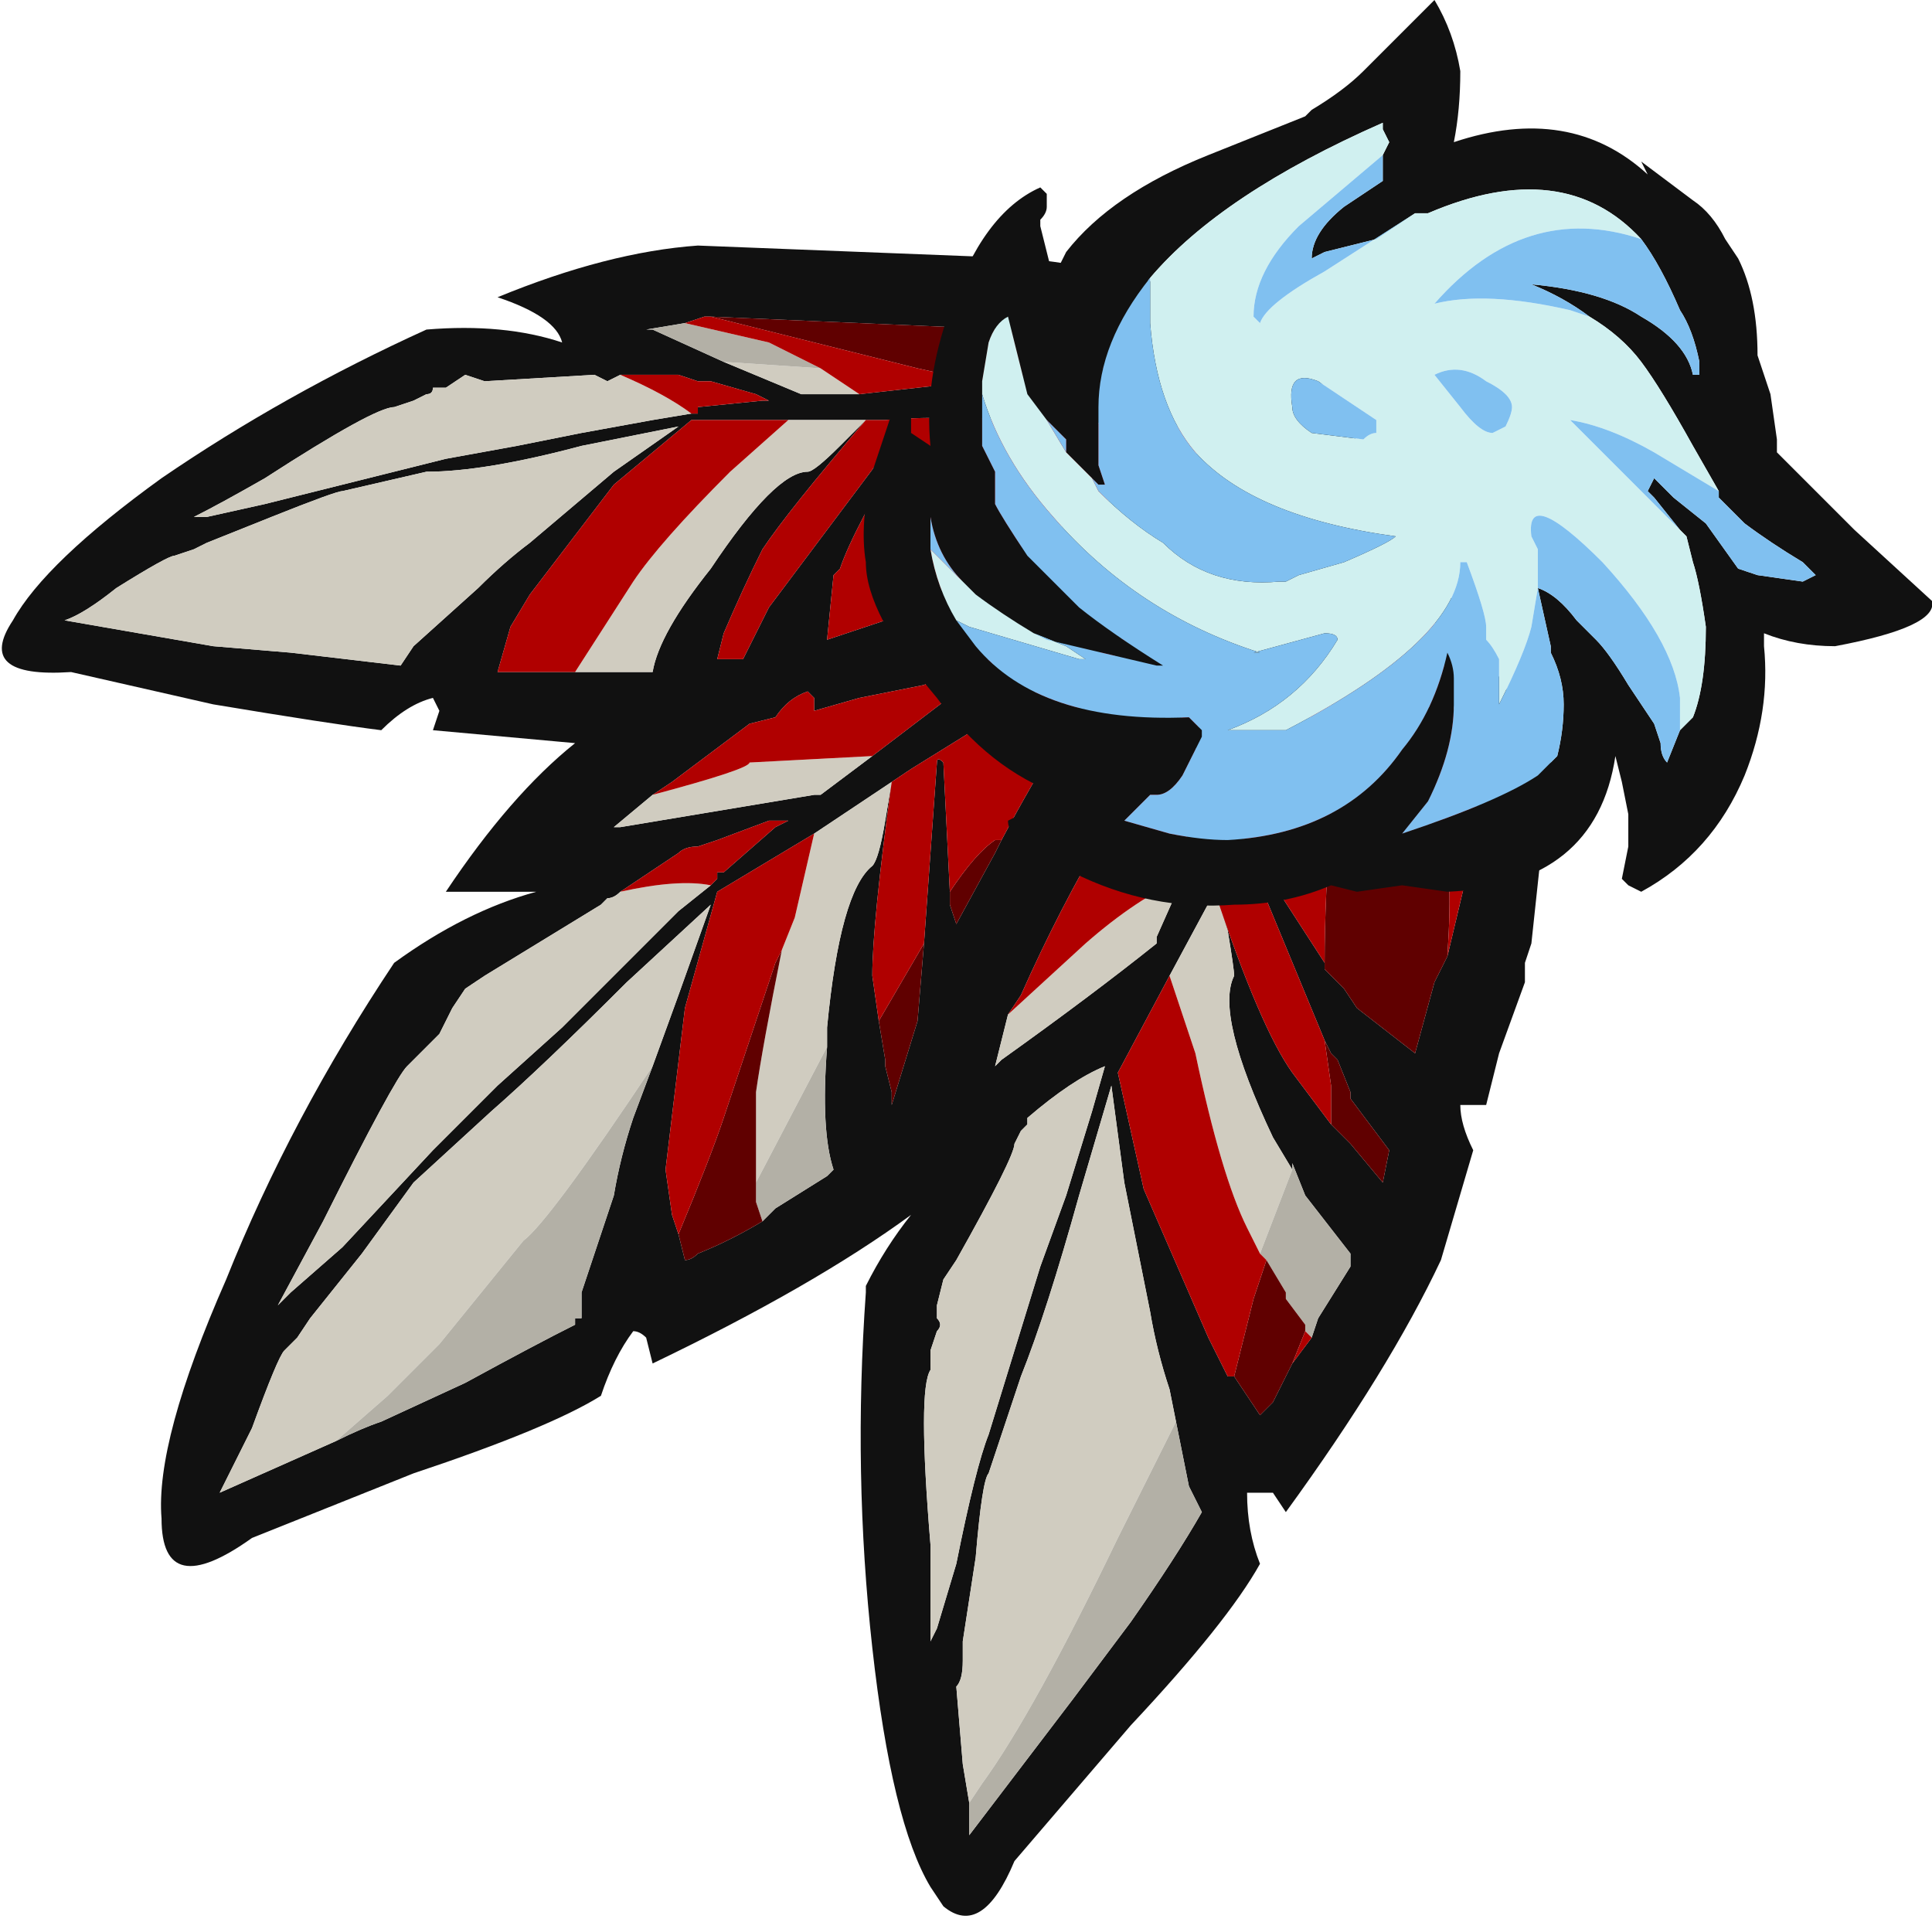 <?xml version="1.0" encoding="UTF-8" standalone="no"?>
<svg xmlns:ffdec="https://www.free-decompiler.com/flash" xmlns:xlink="http://www.w3.org/1999/xlink" ffdec:objectType="frame" height="103.95px" width="104.65px" xmlns="http://www.w3.org/2000/svg">
  <g transform="matrix(1.0, 0.0, 0.0, 1.0, 98.7, 99.05)">
    <use ffdec:characterId="1260" height="14.85" transform="matrix(7.0, 0.0, 0.0, 7.0, -98.7, -99.05)" width="14.95" xlink:href="#shape0"/>
  </g>
  <defs>
    <g id="shape0" transform="matrix(1.0, 0.0, 0.0, 1.0, 14.1, 14.15)">
      <path d="M-11.85 -9.1 L-11.0 -9.0 -10.9 -9.15 -10.4 -9.6 Q-10.2 -9.8 -10.0 -9.95 L-9.35 -10.5 -8.85 -10.85 -9.6 -10.7 Q-10.35 -10.5 -10.8 -10.5 L-11.45 -10.35 Q-11.5 -10.35 -12.0 -10.15 L-12.5 -9.95 -12.6 -9.9 -12.75 -9.85 Q-12.8 -9.85 -13.2 -9.6 -13.45 -9.4 -13.6 -9.35 L-12.45 -9.15 -11.85 -9.1 M-9.3 -11.25 L-9.4 -11.2 -9.5 -11.25 -10.35 -11.2 -10.5 -11.25 -10.65 -11.15 -10.75 -11.15 Q-10.75 -11.1 -10.8 -11.1 L-10.9 -11.05 -11.05 -11.0 Q-11.2 -11.0 -12.05 -10.45 -12.4 -10.25 -12.6 -10.15 L-12.5 -10.15 -12.05 -10.25 -10.65 -10.6 -10.1 -10.7 -9.6 -10.8 -9.05 -10.9 -8.75 -10.95 -8.7 -10.95 -8.7 -11.0 -8.2 -11.05 -8.15 -11.05 -8.25 -11.1 -8.6 -11.2 -8.7 -11.2 -8.85 -11.25 -9.3 -11.25 M-14.0 -9.35 Q-13.75 -9.8 -12.85 -10.45 -11.9 -11.1 -10.8 -11.6 -10.2 -11.65 -9.75 -11.5 -9.8 -11.7 -10.25 -11.85 -9.4 -12.2 -8.7 -12.25 L-6.15 -12.15 Q-4.4 -11.95 -3.85 -11.15 L-2.1 -8.25 -2.25 -6.85 -2.3 -6.7 Q-2.3 -6.6 -2.3 -6.55 L-2.5 -6.0 -2.6 -5.6 -2.8 -5.6 Q-2.8 -5.45 -2.7 -5.25 L-2.95 -4.4 Q-3.35 -3.55 -4.15 -2.45 L-4.25 -2.6 Q-4.35 -2.6 -4.45 -2.6 -4.45 -2.3 -4.35 -2.05 -4.6 -1.6 -5.35 -0.8 L-6.25 0.25 Q-6.5 0.85 -6.8 0.6 L-6.9 0.45 Q-7.2 -0.05 -7.35 -1.4 -7.5 -2.75 -7.4 -4.15 L-7.4 -4.2 Q-7.25 -4.5 -7.05 -4.75 -7.8 -4.2 -9.05 -3.6 L-9.1 -3.8 Q-9.15 -3.85 -9.2 -3.85 -9.35 -3.65 -9.45 -3.35 -9.85 -3.1 -10.9 -2.75 L-12.15 -2.25 Q-12.85 -1.75 -12.85 -2.4 -12.9 -3.0 -12.35 -4.25 -11.85 -5.5 -11.05 -6.7 -10.5 -7.1 -9.95 -7.25 L-10.65 -7.25 Q-10.15 -8.0 -9.65 -8.4 L-10.75 -8.5 -10.7 -8.65 -10.75 -8.75 Q-10.95 -8.7 -11.15 -8.5 -11.55 -8.55 -12.45 -8.7 L-13.55 -8.95 Q-14.3 -8.9 -14.0 -9.35 M-9.05 -5.9 L-8.85 -6.45 -8.6 -7.15 -9.25 -6.55 Q-9.9 -5.9 -10.3 -5.55 L-10.9 -5.0 -11.3 -4.45 -11.7 -3.95 -11.8 -3.8 -11.9 -3.7 Q-11.95 -3.65 -12.15 -3.1 -12.3 -2.8 -12.4 -2.6 L-11.5 -3.0 Q-11.3 -3.1 -11.15 -3.15 L-10.5 -3.45 Q-9.95 -3.75 -9.65 -3.9 L-9.65 -3.95 -9.6 -3.95 -9.6 -4.15 -9.35 -4.9 Q-9.3 -5.2 -9.2 -5.5 L-9.05 -5.9 M-9.3 -7.25 Q-9.35 -7.2 -9.4 -7.2 L-9.45 -7.15 -10.35 -6.6 -10.5 -6.5 -10.6 -6.35 -10.7 -6.15 -10.95 -5.9 Q-11.05 -5.8 -11.6 -4.7 L-11.95 -4.05 -11.85 -4.15 -11.45 -4.5 -10.75 -5.25 -10.25 -5.75 -9.75 -6.2 -8.85 -7.1 -8.6 -7.3 -8.55 -7.35 -8.55 -7.4 -8.5 -7.4 -8.1 -7.75 -8.0 -7.8 -8.15 -7.8 -8.55 -7.65 -8.7 -7.6 Q-8.8 -7.6 -8.85 -7.55 L-9.3 -7.25 M-5.55 -11.3 L-5.75 -11.5 -6.3 -11.6 -8.6 -11.7 -8.65 -11.7 -8.8 -11.65 -9.1 -11.6 -9.05 -11.6 -8.5 -11.35 -7.9 -11.1 -7.45 -11.1 -6.55 -11.2 -5.55 -11.3 M-4.45 -10.85 L-5.15 -10.85 Q-6.8 -10.95 -7.25 -10.9 L-7.4 -10.9 Q-8.0 -10.2 -8.2 -9.9 -8.35 -9.6 -8.5 -9.25 L-8.55 -9.05 -8.35 -9.05 -8.15 -9.45 -7.1 -10.85 -7.05 -10.8 Q-7.5 -10.05 -7.6 -9.75 L-7.65 -9.7 -7.7 -9.2 -7.25 -9.35 -4.45 -10.85 M-2.9 -6.75 L-2.65 -7.8 -3.15 -10.0 -3.8 -8.9 -4.7 -7.25 Q-4.35 -6.2 -4.1 -5.85 -3.95 -5.65 -3.8 -5.45 L-3.65 -5.3 -3.4 -5.0 -3.35 -5.25 -3.65 -5.65 -3.65 -5.7 -3.75 -5.95 -3.8 -6.0 -3.85 -6.1 -4.45 -7.55 -4.4 -7.55 -3.85 -6.7 -3.85 -6.65 -3.7 -6.5 -3.6 -6.35 -3.15 -6.0 -3.0 -6.55 -2.9 -6.75 M-4.1 -5.1 L-4.25 -5.35 Q-4.7 -6.3 -4.55 -6.6 -4.55 -6.65 -4.6 -6.95 L-4.7 -7.25 -5.05 -6.6 -5.45 -5.85 -5.25 -4.95 -4.75 -3.8 -4.6 -3.5 -4.55 -3.5 -4.35 -3.2 -4.25 -3.3 -4.1 -3.6 -3.95 -3.8 -3.9 -3.95 -3.65 -4.35 -3.65 -4.45 -4.0 -4.9 -4.1 -5.15 -4.1 -5.1 M-4.95 -7.35 L-4.8 -8.8 Q-5.6 -7.8 -6.2 -6.45 L-6.3 -6.3 -6.4 -5.9 -6.35 -5.95 Q-5.65 -6.45 -5.15 -6.85 L-5.15 -6.9 -4.95 -7.35 M-9.65 -8.95 L-9.05 -8.95 Q-9.0 -9.25 -8.6 -9.75 -8.1 -10.5 -7.85 -10.5 -7.8 -10.5 -7.6 -10.7 L-7.4 -10.9 -8.0 -10.9 -8.75 -10.9 -9.35 -10.4 -10.0 -9.55 -10.15 -9.3 -10.25 -8.95 -9.65 -8.95 M-9.05 -8.0 L-9.35 -7.75 -9.3 -7.75 -7.8 -8.0 -7.75 -8.0 -7.35 -8.3 -6.3 -9.1 -6.85 -8.9 -6.95 -8.85 -7.45 -8.75 -7.8 -8.65 -7.8 -8.75 -7.85 -8.8 Q-8.0 -8.75 -8.1 -8.6 L-8.3 -8.55 -8.9 -8.1 -9.05 -8.0 M-7.7 -6.05 L-7.7 -6.2 Q-7.6 -7.25 -7.35 -7.45 -7.3 -7.5 -7.25 -7.8 L-7.2 -8.1 -7.8 -7.7 -8.55 -7.25 -8.8 -6.35 -8.95 -5.1 -8.9 -4.75 -8.85 -4.6 -8.8 -4.4 Q-8.75 -4.4 -8.7 -4.45 -8.45 -4.55 -8.2 -4.7 L-8.1 -4.8 -7.7 -5.05 -7.65 -5.1 Q-7.75 -5.4 -7.7 -6.05 M-6.95 -6.85 L-6.85 -8.25 Q-6.85 -8.3 -6.8 -8.25 L-6.75 -7.25 -6.75 -7.15 -6.7 -7.0 -6.4 -7.55 -6.35 -7.65 Q-5.9 -8.5 -5.35 -9.25 -6.65 -8.45 -7.05 -8.2 L-7.2 -8.1 Q-7.35 -7.0 -7.35 -6.6 L-7.3 -6.25 -7.25 -5.95 -7.25 -5.9 -7.2 -5.7 -7.2 -5.6 -7.0 -6.25 -6.95 -6.85 M-6.2 -5.4 L-6.25 -5.3 Q-6.25 -5.2 -6.7 -4.4 L-6.8 -4.25 -6.85 -4.05 -6.85 -3.95 Q-6.8 -3.9 -6.85 -3.85 L-6.9 -3.7 -6.9 -3.55 Q-7.0 -3.4 -6.9 -2.2 L-6.9 -1.45 -6.85 -1.55 -6.7 -2.05 Q-6.55 -2.8 -6.45 -3.05 L-6.05 -4.35 -5.85 -4.9 -5.65 -5.55 -5.55 -5.9 Q-5.8 -5.8 -6.15 -5.5 L-6.15 -5.45 -6.2 -5.4 M-5.0 -3.15 L-5.05 -3.4 Q-5.15 -3.7 -5.2 -4.0 L-5.4 -5.0 -5.5 -5.75 -5.75 -4.9 Q-6.0 -4.0 -6.2 -3.5 L-6.45 -2.75 Q-6.5 -2.7 -6.55 -2.1 L-6.65 -1.45 -6.65 -1.3 Q-6.65 -1.15 -6.7 -1.1 L-6.65 -0.5 -6.6 -0.2 -6.6 0.05 -5.8 -1.0 -5.35 -1.6 Q-5.0 -2.1 -4.8 -2.45 L-4.9 -2.65 -5.0 -3.15" fill="#111111" fill-rule="evenodd" stroke="none"/>
      <path d="M-8.75 -10.95 L-9.05 -10.9 -9.6 -10.8 -10.1 -10.7 -10.65 -10.6 -12.05 -10.25 -12.5 -10.15 -12.6 -10.15 Q-12.4 -10.25 -12.05 -10.45 -11.2 -11.0 -11.05 -11.0 L-10.9 -11.05 -10.8 -11.1 Q-10.75 -11.1 -10.75 -11.15 L-10.65 -11.15 -10.5 -11.25 -10.35 -11.2 -9.5 -11.25 -9.4 -11.2 -9.3 -11.25 Q-8.95 -11.1 -8.75 -10.95 M-11.85 -9.1 L-12.45 -9.15 -13.6 -9.35 Q-13.45 -9.4 -13.2 -9.6 -12.8 -9.85 -12.75 -9.85 L-12.6 -9.9 -12.5 -9.95 -12.0 -10.15 Q-11.5 -10.35 -11.45 -10.35 L-10.8 -10.5 Q-10.35 -10.5 -9.6 -10.7 L-8.85 -10.85 -9.35 -10.5 -10.0 -9.95 Q-10.2 -9.8 -10.4 -9.6 L-10.9 -9.15 -11.0 -9.0 -11.85 -9.1 M-11.5 -3.0 L-12.4 -2.6 Q-12.3 -2.8 -12.15 -3.1 -11.95 -3.65 -11.9 -3.7 L-11.8 -3.8 -11.7 -3.95 -11.3 -4.45 -10.9 -5.0 -10.3 -5.55 Q-9.9 -5.9 -9.25 -6.55 L-8.6 -7.15 -8.85 -6.45 -9.05 -5.9 Q-9.85 -4.7 -10.05 -4.55 L-10.7 -3.75 -11.1 -3.35 -11.5 -3.0 M-9.65 -3.95 L-9.65 -3.9 -9.65 -3.95 M-8.6 -7.3 L-8.85 -7.1 -9.75 -6.2 -10.25 -5.75 -10.75 -5.25 -11.45 -4.5 -11.85 -4.15 -11.95 -4.05 -11.6 -4.7 Q-11.05 -5.8 -10.95 -5.9 L-10.7 -6.15 -10.6 -6.35 -10.5 -6.5 -10.35 -6.6 -9.45 -7.15 -9.4 -7.2 Q-9.35 -7.2 -9.3 -7.25 -8.85 -7.35 -8.6 -7.3 M-7.45 -11.1 L-7.9 -11.1 -8.5 -11.35 -7.75 -11.3 -7.45 -11.1 M-4.7 -7.25 L-4.6 -6.95 Q-4.55 -6.65 -4.55 -6.6 -4.7 -6.3 -4.25 -5.35 L-4.1 -5.1 -4.35 -4.45 -4.45 -4.65 Q-4.65 -5.05 -4.85 -6.0 L-5.05 -6.6 -4.7 -7.25 M-3.65 -4.45 L-3.65 -4.35 -3.65 -4.45 M-6.3 -6.3 L-5.7 -6.85 Q-5.3 -7.2 -4.95 -7.35 L-5.15 -6.9 -5.15 -6.85 Q-5.65 -6.45 -6.35 -5.95 L-6.4 -5.9 -6.3 -6.3 M-8.0 -10.9 L-7.4 -10.9 -7.6 -10.7 Q-7.8 -10.5 -7.85 -10.5 -8.1 -10.5 -8.6 -9.75 -9.0 -9.25 -9.05 -8.95 L-9.65 -8.95 -9.2 -9.65 Q-9.0 -9.95 -8.45 -10.5 L-8.0 -10.9 M-7.35 -8.3 L-7.75 -8.0 -7.8 -8.0 -9.3 -7.75 -9.35 -7.75 -9.05 -8.0 Q-8.3 -8.2 -8.3 -8.25 L-7.35 -8.3 M-7.8 -7.7 L-7.2 -8.1 -7.25 -7.8 Q-7.3 -7.5 -7.35 -7.45 -7.6 -7.25 -7.7 -6.2 L-7.7 -6.05 -8.25 -5.0 -8.25 -5.7 Q-8.2 -6.05 -8.05 -6.8 L-7.95 -7.05 -7.8 -7.7 M-6.2 -5.4 L-6.15 -5.45 -6.15 -5.5 Q-5.8 -5.8 -5.55 -5.9 L-5.65 -5.55 -5.85 -4.9 -6.05 -4.35 -6.45 -3.05 Q-6.55 -2.8 -6.7 -2.05 L-6.85 -1.55 -6.9 -1.45 -6.9 -2.2 Q-7.0 -3.4 -6.9 -3.55 L-6.9 -3.7 -6.85 -3.85 Q-6.8 -3.9 -6.85 -3.95 L-6.85 -4.05 -6.8 -4.25 -6.7 -4.4 Q-6.25 -5.2 -6.25 -5.3 L-6.2 -5.4 M-6.6 -0.2 L-6.65 -0.5 -6.7 -1.1 Q-6.65 -1.15 -6.65 -1.3 L-6.65 -1.45 -6.55 -2.1 Q-6.5 -2.7 -6.45 -2.75 L-6.2 -3.5 Q-6.0 -4.0 -5.75 -4.9 L-5.5 -5.75 -5.4 -5.0 -5.2 -4.0 Q-5.15 -3.7 -5.05 -3.4 L-5.0 -3.15 -5.45 -2.25 Q-6.1 -0.9 -6.5 -0.35 L-6.6 -0.2" fill="#d0ccc0" fill-rule="evenodd" stroke="none"/>
      <path d="M-11.5 -3.0 L-11.1 -3.35 -10.7 -3.75 -10.05 -4.55 Q-9.85 -4.7 -9.05 -5.9 L-9.2 -5.5 Q-9.3 -5.2 -9.35 -4.9 L-9.6 -4.15 -9.6 -3.95 -9.65 -3.95 -9.65 -3.9 Q-9.95 -3.75 -10.5 -3.45 L-11.15 -3.15 Q-11.3 -3.1 -11.5 -3.0 M-8.5 -11.35 L-9.05 -11.6 -9.1 -11.6 -8.8 -11.65 -8.15 -11.5 -7.75 -11.3 -8.5 -11.35 M-4.1 -5.1 L-4.1 -5.15 -4.0 -4.9 -3.65 -4.45 -3.65 -4.35 -3.9 -3.95 -3.95 -3.8 -4.0 -3.85 -4.0 -3.9 -4.15 -4.1 -4.15 -4.15 -4.3 -4.4 -4.35 -4.45 -4.1 -5.1 M-8.25 -5.0 L-7.7 -6.05 Q-7.75 -5.4 -7.65 -5.1 L-7.7 -5.05 -8.1 -4.8 -8.2 -4.7 -8.25 -4.85 -8.25 -5.0 M-6.6 -0.2 L-6.5 -0.35 Q-6.1 -0.9 -5.45 -2.25 L-5.0 -3.15 -4.9 -2.65 -4.8 -2.45 Q-5.0 -2.1 -5.35 -1.6 L-5.8 -1.0 -6.6 0.05 -6.6 -0.2" fill="#b3b0a6" fill-rule="evenodd" stroke="none"/>
      <path d="M-5.75 -11.5 L-5.55 -11.3 -6.55 -11.2 -7.0 -11.3 -8.6 -11.7 -6.3 -11.6 -5.75 -11.5 M-3.15 -10.0 L-2.95 -7.6 Q-2.85 -7.5 -2.9 -6.75 L-3.0 -6.55 -3.15 -6.0 -3.6 -6.35 -3.7 -6.5 -3.85 -6.65 -3.85 -6.7 Q-3.85 -7.2 -3.8 -7.85 L-3.8 -8.9 -3.15 -10.0 M-3.85 -6.1 L-3.8 -6.0 -3.75 -5.95 -3.65 -5.7 -3.65 -5.65 -3.35 -5.25 -3.4 -5.0 -3.65 -5.3 -3.8 -5.45 -3.8 -5.75 -3.85 -6.1 M-4.1 -3.6 L-4.25 -3.3 -4.35 -3.2 -4.55 -3.5 -4.4 -4.1 -4.3 -4.4 -4.15 -4.15 -4.15 -4.1 -4.0 -3.9 -4.0 -3.85 -4.1 -3.6 M-8.05 -6.8 Q-8.2 -6.05 -8.25 -5.7 L-8.25 -5.0 -8.25 -4.85 -8.2 -4.7 Q-8.45 -4.55 -8.7 -4.45 -8.75 -4.4 -8.8 -4.4 L-8.85 -4.6 Q-8.6 -5.2 -8.5 -5.5 L-8.1 -6.7 -8.05 -6.8 M-6.75 -7.25 Q-6.55 -7.55 -6.4 -7.65 L-6.35 -7.65 -6.4 -7.55 -6.7 -7.0 -6.75 -7.15 -6.75 -7.25 M-7.3 -6.25 L-6.95 -6.85 -7.0 -6.25 -7.2 -5.6 -7.2 -5.7 -7.25 -5.9 -7.25 -5.95 -7.3 -6.25" fill="#600000" fill-rule="evenodd" stroke="none"/>
      <path d="M-8.75 -10.95 Q-8.95 -11.1 -9.3 -11.25 L-8.85 -11.25 -8.7 -11.2 -8.6 -11.2 -8.25 -11.1 -8.15 -11.05 -8.2 -11.05 -8.7 -11.0 -8.7 -10.95 -8.75 -10.95 M-8.6 -7.3 Q-8.85 -7.35 -9.3 -7.25 L-8.85 -7.55 Q-8.8 -7.6 -8.7 -7.6 L-8.55 -7.65 -8.15 -7.8 -8.0 -7.8 -8.1 -7.75 -8.5 -7.4 -8.55 -7.4 -8.55 -7.35 -8.6 -7.3 M-5.75 -11.5 L-5.55 -11.3 -5.75 -11.5 M-6.55 -11.2 L-7.45 -11.1 -7.75 -11.3 -8.15 -11.5 -8.8 -11.65 -8.65 -11.7 -8.6 -11.7 -7.0 -11.3 -6.55 -11.2 M-3.15 -10.0 L-2.65 -7.8 -2.9 -6.75 Q-2.85 -7.5 -2.95 -7.6 L-3.15 -10.0 M-4.45 -10.85 L-7.25 -9.35 -7.7 -9.2 -7.65 -9.7 -7.6 -9.75 Q-7.5 -10.05 -7.05 -10.8 L-7.1 -10.85 -8.15 -9.45 -8.35 -9.05 -8.55 -9.05 -8.5 -9.25 Q-8.35 -9.6 -8.2 -9.9 -8.0 -10.2 -7.4 -10.9 L-7.25 -10.9 Q-6.8 -10.95 -5.15 -10.85 L-4.45 -10.85 M-3.85 -6.7 L-4.4 -7.55 -4.45 -7.55 -3.85 -6.1 -3.8 -5.75 -3.8 -5.45 Q-3.95 -5.65 -4.1 -5.85 -4.35 -6.2 -4.7 -7.25 L-3.8 -8.9 -3.8 -7.85 Q-3.85 -7.2 -3.85 -6.7 M-3.95 -3.8 L-4.1 -3.6 -4.0 -3.85 -3.95 -3.8 M-4.55 -3.5 L-4.6 -3.5 -4.75 -3.8 -5.25 -4.95 -5.45 -5.85 -5.05 -6.6 -4.85 -6.0 Q-4.65 -5.05 -4.45 -4.65 L-4.35 -4.45 -4.3 -4.4 -4.4 -4.1 -4.55 -3.5 M-6.3 -6.3 L-6.2 -6.45 Q-5.6 -7.8 -4.8 -8.8 L-4.95 -7.35 Q-5.3 -7.2 -5.7 -6.85 L-6.3 -6.3 M-8.0 -10.9 L-8.45 -10.5 Q-9.0 -9.95 -9.2 -9.65 L-9.65 -8.95 -10.25 -8.95 -10.15 -9.3 -10.0 -9.55 -9.35 -10.4 -8.75 -10.9 -8.0 -10.9 M-7.35 -8.3 L-8.3 -8.25 Q-8.3 -8.2 -9.05 -8.0 L-8.9 -8.1 -8.3 -8.55 -8.1 -8.6 Q-8.0 -8.75 -7.85 -8.8 L-7.8 -8.75 -7.8 -8.65 -7.45 -8.75 -6.95 -8.85 -6.85 -8.9 -6.3 -9.1 -7.35 -8.3 M-7.8 -7.7 L-7.95 -7.05 -8.05 -6.8 -8.1 -6.7 -8.5 -5.5 Q-8.6 -5.2 -8.85 -4.6 L-8.9 -4.75 -8.95 -5.1 -8.8 -6.35 -8.55 -7.25 -7.8 -7.7 M-6.75 -7.25 L-6.8 -8.25 Q-6.85 -8.3 -6.85 -8.25 L-6.95 -6.85 -7.3 -6.25 -7.35 -6.6 Q-7.35 -7.0 -7.2 -8.1 L-7.05 -8.2 Q-6.65 -8.45 -5.35 -9.25 -5.9 -8.5 -6.35 -7.65 L-6.4 -7.65 Q-6.55 -7.55 -6.75 -7.25" fill="#b00000" fill-rule="evenodd" stroke="none"/>
      <path d="M0.1 -9.15 Q-0.2 -9.15 -0.45 -9.25 L-0.45 -9.15 Q-0.4 -8.65 -0.6 -8.15 -0.85 -7.55 -1.4 -7.25 L-1.5 -7.3 -1.55 -7.35 -1.5 -7.6 -1.5 -7.85 -1.55 -8.1 -1.6 -8.3 Q-1.75 -7.3 -2.9 -7.25 L-3.25 -7.3 -3.6 -7.25 -3.8 -7.3 Q-4.15 -7.15 -4.55 -7.15 -5.2 -7.1 -5.8 -7.4 -6.3 -7.6 -6.3 -7.8 L-5.9 -8.0 Q-6.45 -8.2 -6.85 -8.75 -7.4 -9.4 -7.4 -9.8 -7.45 -10.1 -7.35 -10.5 L-7.15 -11.1 Q-7.05 -11.05 -7.05 -10.95 L-7.05 -10.8 -6.9 -10.7 Q-6.95 -11.2 -6.75 -11.75 -6.5 -12.5 -6.05 -12.7 L-6.0 -12.65 -6.0 -12.55 Q-6.0 -12.5 -6.05 -12.45 L-6.05 -12.4 -5.95 -12.0 -5.85 -12.2 Q-5.5 -12.65 -4.75 -12.95 L-4.0 -13.25 -3.95 -13.3 Q-3.7 -13.45 -3.55 -13.6 L-3.0 -14.15 Q-2.85 -13.9 -2.8 -13.6 -2.8 -13.3 -2.85 -13.05 -1.95 -13.35 -1.35 -12.8 L-1.4 -12.9 -1.0 -12.6 Q-0.85 -12.5 -0.75 -12.3 L-0.65 -12.15 Q-0.5 -11.85 -0.5 -11.4 L-0.4 -11.1 -0.35 -10.75 -0.35 -10.65 0.25 -10.05 0.85 -9.5 Q0.9 -9.3 0.1 -9.15 M-1.8 -11.7 Q-2.0 -11.85 -2.25 -11.95 -1.7 -11.9 -1.4 -11.7 -1.05 -11.5 -1.0 -11.25 L-0.95 -11.25 -0.95 -11.35 Q-1.0 -11.6 -1.1 -11.75 -1.25 -12.1 -1.4 -12.3 -2.0 -12.95 -3.05 -12.5 L-3.15 -12.5 Q-3.3 -12.4 -3.45 -12.3 L-3.85 -12.2 -3.95 -12.15 Q-3.95 -12.35 -3.7 -12.55 L-3.4 -12.75 -3.4 -12.95 -3.35 -13.05 -3.4 -13.15 -3.4 -13.2 Q-4.65 -12.65 -5.2 -12.0 -5.4 -11.75 -5.5 -11.5 -5.6 -11.25 -5.6 -11.0 L-5.6 -10.55 -5.55 -10.4 -5.6 -10.4 -5.65 -10.45 -5.85 -10.65 -5.85 -10.75 -6.0 -10.9 -6.15 -11.1 -6.3 -11.7 Q-6.4 -11.65 -6.45 -11.5 L-6.5 -11.2 -6.5 -11.1 -6.5 -10.7 -6.4 -10.5 -6.4 -10.25 Q-6.35 -10.15 -6.15 -9.85 L-5.75 -9.45 Q-5.5 -9.25 -5.1 -9.0 L-5.15 -9.0 -6.0 -9.2 -6.1 -9.25 Q-6.35 -9.4 -6.55 -9.55 L-6.65 -9.65 Q-6.85 -9.85 -6.9 -10.15 L-6.9 -9.9 Q-6.85 -9.6 -6.7 -9.35 L-6.55 -9.15 Q-6.05 -8.55 -4.9 -8.6 L-4.8 -8.5 -4.8 -8.45 -4.95 -8.15 Q-5.05 -8.0 -5.15 -8.0 L-5.2 -8.0 -5.4 -7.8 -5.05 -7.7 Q-4.8 -7.65 -4.6 -7.65 -3.7 -7.7 -3.25 -8.35 -3.0 -8.65 -2.9 -9.1 -2.85 -9.0 -2.85 -8.9 L-2.85 -8.7 Q-2.85 -8.35 -3.05 -7.95 L-3.25 -7.7 Q-2.5 -7.95 -2.2 -8.15 L-2.05 -8.3 Q-2.0 -8.5 -2.0 -8.7 -2.0 -8.9 -2.1 -9.1 L-2.1 -9.15 -2.2 -9.6 Q-2.05 -9.55 -1.9 -9.35 L-1.75 -9.2 Q-1.65 -9.1 -1.5 -8.85 L-1.3 -8.55 -1.25 -8.4 Q-1.25 -8.3 -1.2 -8.25 L-1.1 -8.5 -1.0 -8.6 Q-0.9 -8.85 -0.9 -9.3 -0.95 -9.65 -1.0 -9.8 L-1.05 -10.0 -1.1 -10.05 -1.3 -10.3 -1.35 -10.35 -1.3 -10.45 -1.15 -10.3 -0.9 -10.1 -0.65 -9.75 -0.5 -9.7 -0.15 -9.65 -0.05 -9.7 -0.15 -9.8 Q-0.4 -9.95 -0.6 -10.1 L-0.8 -10.3 -0.8 -10.35 -1.0 -10.7 Q-1.25 -11.15 -1.4 -11.35 -1.55 -11.55 -1.8 -11.7" fill="#111111" fill-rule="evenodd" stroke="none"/>
      <path d="M-1.8 -11.7 Q-1.55 -11.55 -1.4 -11.35 -1.25 -11.15 -1.0 -10.7 L-0.8 -10.35 -1.3 -10.65 Q-1.65 -10.85 -1.95 -10.9 L-1.05 -10.0 -1.0 -9.8 Q-0.95 -9.65 -0.9 -9.3 -0.9 -8.85 -1.0 -8.6 L-1.1 -8.5 -1.1 -8.75 Q-1.15 -9.2 -1.7 -9.8 -2.3 -10.4 -2.25 -10.0 L-2.2 -9.9 -2.2 -9.6 -2.25 -9.3 Q-2.3 -9.1 -2.5 -8.7 L-2.5 -9.05 Q-2.55 -9.15 -2.6 -9.2 L-2.6 -9.3 Q-2.6 -9.4 -2.75 -9.8 L-2.8 -9.8 Q-2.8 -9.2 -4.15 -8.5 L-4.6 -8.5 Q-4.05 -8.7 -3.75 -9.2 -3.75 -9.25 -3.85 -9.25 L-4.4 -9.1 -4.35 -9.1 Q-5.3 -9.4 -5.95 -10.15 -6.35 -10.6 -6.5 -11.1 L-6.5 -11.2 -6.45 -11.5 Q-6.4 -11.65 -6.3 -11.7 L-6.15 -11.1 -6.0 -10.9 -5.85 -10.65 -5.65 -10.45 -5.6 -10.35 Q-5.35 -10.1 -5.1 -9.95 -4.75 -9.6 -4.2 -9.65 L-4.15 -9.65 -4.05 -9.7 -3.7 -9.8 Q-3.35 -9.95 -3.3 -10.0 -4.4 -10.15 -4.85 -10.65 -5.15 -11.0 -5.2 -11.65 L-5.2 -12.0 Q-4.65 -12.65 -3.4 -13.2 L-3.4 -13.15 -3.35 -13.05 -3.4 -12.95 -4.05 -12.4 Q-4.4 -12.05 -4.4 -11.7 L-4.35 -11.65 Q-4.3 -11.8 -3.85 -12.05 L-3.15 -12.5 -3.05 -12.5 Q-2.0 -12.95 -1.4 -12.3 -2.3 -12.6 -3.0 -11.8 -2.6 -11.9 -1.95 -11.75 L-1.8 -11.7 M-6.7 -9.35 Q-6.85 -9.6 -6.9 -9.9 L-6.65 -9.65 -6.55 -9.55 Q-6.35 -9.4 -6.1 -9.25 L-5.85 -9.15 -5.7 -9.05 -5.75 -9.05 -6.6 -9.3 -6.7 -9.35 M-4.1 -11.0 Q-4.1 -10.9 -3.95 -10.8 L-3.55 -10.75 Q-3.5 -10.8 -3.45 -10.8 L-3.45 -10.9 -3.9 -11.2 Q-4.15 -11.3 -4.1 -11.0 M-2.4 -11.0 Q-2.4 -11.1 -2.6 -11.2 -2.8 -11.35 -3.0 -11.25 L-2.8 -11.0 Q-2.65 -10.8 -2.55 -10.8 L-2.45 -10.85 Q-2.4 -10.95 -2.4 -11.0" fill="#d0f0f0" fill-rule="evenodd" stroke="none"/>
      <path d="M-1.4 -12.3 Q-1.25 -12.1 -1.1 -11.75 -1.0 -11.6 -0.95 -11.35 L-0.95 -11.25 -1.0 -11.25 Q-1.05 -11.5 -1.4 -11.7 -1.7 -11.9 -2.25 -11.95 -2.0 -11.85 -1.8 -11.7 L-1.95 -11.75 Q-2.6 -11.9 -3.0 -11.8 -2.3 -12.6 -1.4 -12.3 M-0.8 -10.35 L-0.8 -10.3 -0.6 -10.1 Q-0.4 -9.95 -0.15 -9.8 L-0.05 -9.7 -0.15 -9.65 -0.5 -9.7 -0.65 -9.75 -0.9 -10.1 -1.15 -10.3 -1.3 -10.45 -1.35 -10.35 -1.3 -10.3 -1.1 -10.05 -1.05 -10.0 -1.95 -10.9 Q-1.65 -10.85 -1.3 -10.65 L-0.8 -10.35 M-1.1 -8.5 L-1.2 -8.25 Q-1.25 -8.3 -1.25 -8.4 L-1.3 -8.55 -1.5 -8.85 Q-1.65 -9.1 -1.75 -9.2 L-1.9 -9.35 Q-2.05 -9.55 -2.2 -9.6 L-2.1 -9.15 -2.1 -9.1 Q-2.0 -8.9 -2.0 -8.7 -2.0 -8.5 -2.05 -8.3 L-2.2 -8.15 Q-2.5 -7.95 -3.25 -7.7 L-3.05 -7.95 Q-2.85 -8.35 -2.85 -8.7 L-2.85 -8.9 Q-2.85 -9.0 -2.9 -9.1 -3.0 -8.65 -3.25 -8.35 -3.7 -7.7 -4.6 -7.65 -4.8 -7.65 -5.05 -7.7 L-5.4 -7.8 -5.2 -8.0 -5.15 -8.0 Q-5.05 -8.0 -4.95 -8.15 L-4.8 -8.45 -4.8 -8.5 -4.9 -8.6 Q-6.05 -8.55 -6.55 -9.15 L-6.7 -9.35 -6.6 -9.3 -5.75 -9.05 -5.7 -9.05 -5.85 -9.15 -6.1 -9.25 -6.0 -9.2 -5.15 -9.0 -5.1 -9.0 Q-5.5 -9.25 -5.75 -9.45 L-6.15 -9.85 Q-6.35 -10.15 -6.4 -10.25 L-6.4 -10.5 -6.5 -10.7 -6.5 -11.1 Q-6.35 -10.6 -5.95 -10.15 -5.3 -9.4 -4.35 -9.1 L-4.4 -9.1 -3.85 -9.25 Q-3.75 -9.25 -3.75 -9.2 -4.05 -8.7 -4.6 -8.5 L-4.15 -8.5 Q-2.8 -9.2 -2.8 -9.8 L-2.75 -9.8 Q-2.6 -9.4 -2.6 -9.3 L-2.6 -9.2 Q-2.55 -9.15 -2.5 -9.05 L-2.5 -8.7 Q-2.3 -9.1 -2.25 -9.3 L-2.2 -9.6 -2.2 -9.9 -2.25 -10.0 Q-2.3 -10.4 -1.7 -9.8 -1.15 -9.2 -1.1 -8.75 L-1.1 -8.5 M-6.9 -9.9 L-6.9 -10.15 Q-6.85 -9.85 -6.65 -9.65 L-6.9 -9.9 M-6.0 -10.9 L-5.85 -10.75 -5.85 -10.65 -6.0 -10.9 M-5.65 -10.45 L-5.6 -10.4 -5.55 -10.4 -5.6 -10.55 -5.6 -11.0 Q-5.6 -11.25 -5.5 -11.5 -5.4 -11.75 -5.2 -12.0 L-5.2 -11.65 Q-5.15 -11.0 -4.85 -10.65 -4.4 -10.15 -3.3 -10.0 -3.35 -9.95 -3.7 -9.8 L-4.05 -9.7 -4.15 -9.65 -4.2 -9.65 Q-4.75 -9.6 -5.1 -9.95 -5.35 -10.1 -5.6 -10.35 L-5.65 -10.45 M-3.4 -12.95 L-3.4 -12.75 -3.7 -12.55 Q-3.95 -12.35 -3.95 -12.15 L-3.85 -12.2 -3.45 -12.3 Q-3.3 -12.4 -3.15 -12.5 L-3.85 -12.05 Q-4.3 -11.8 -4.35 -11.65 L-4.4 -11.7 Q-4.4 -12.05 -4.05 -12.4 L-3.4 -12.95 M-2.4 -11.0 Q-2.4 -10.95 -2.45 -10.85 L-2.55 -10.8 Q-2.65 -10.8 -2.8 -11.0 L-3.0 -11.25 Q-2.8 -11.35 -2.6 -11.2 -2.4 -11.1 -2.4 -11.0 M-4.1 -11.0 Q-4.15 -11.3 -3.9 -11.2 L-3.45 -10.9 -3.45 -10.8 Q-3.5 -10.8 -3.55 -10.75 L-3.95 -10.8 Q-4.1 -10.9 -4.1 -11.0" fill="#80c0f0" fill-rule="evenodd" stroke="none"/>
    </g>
  </defs>
</svg>
